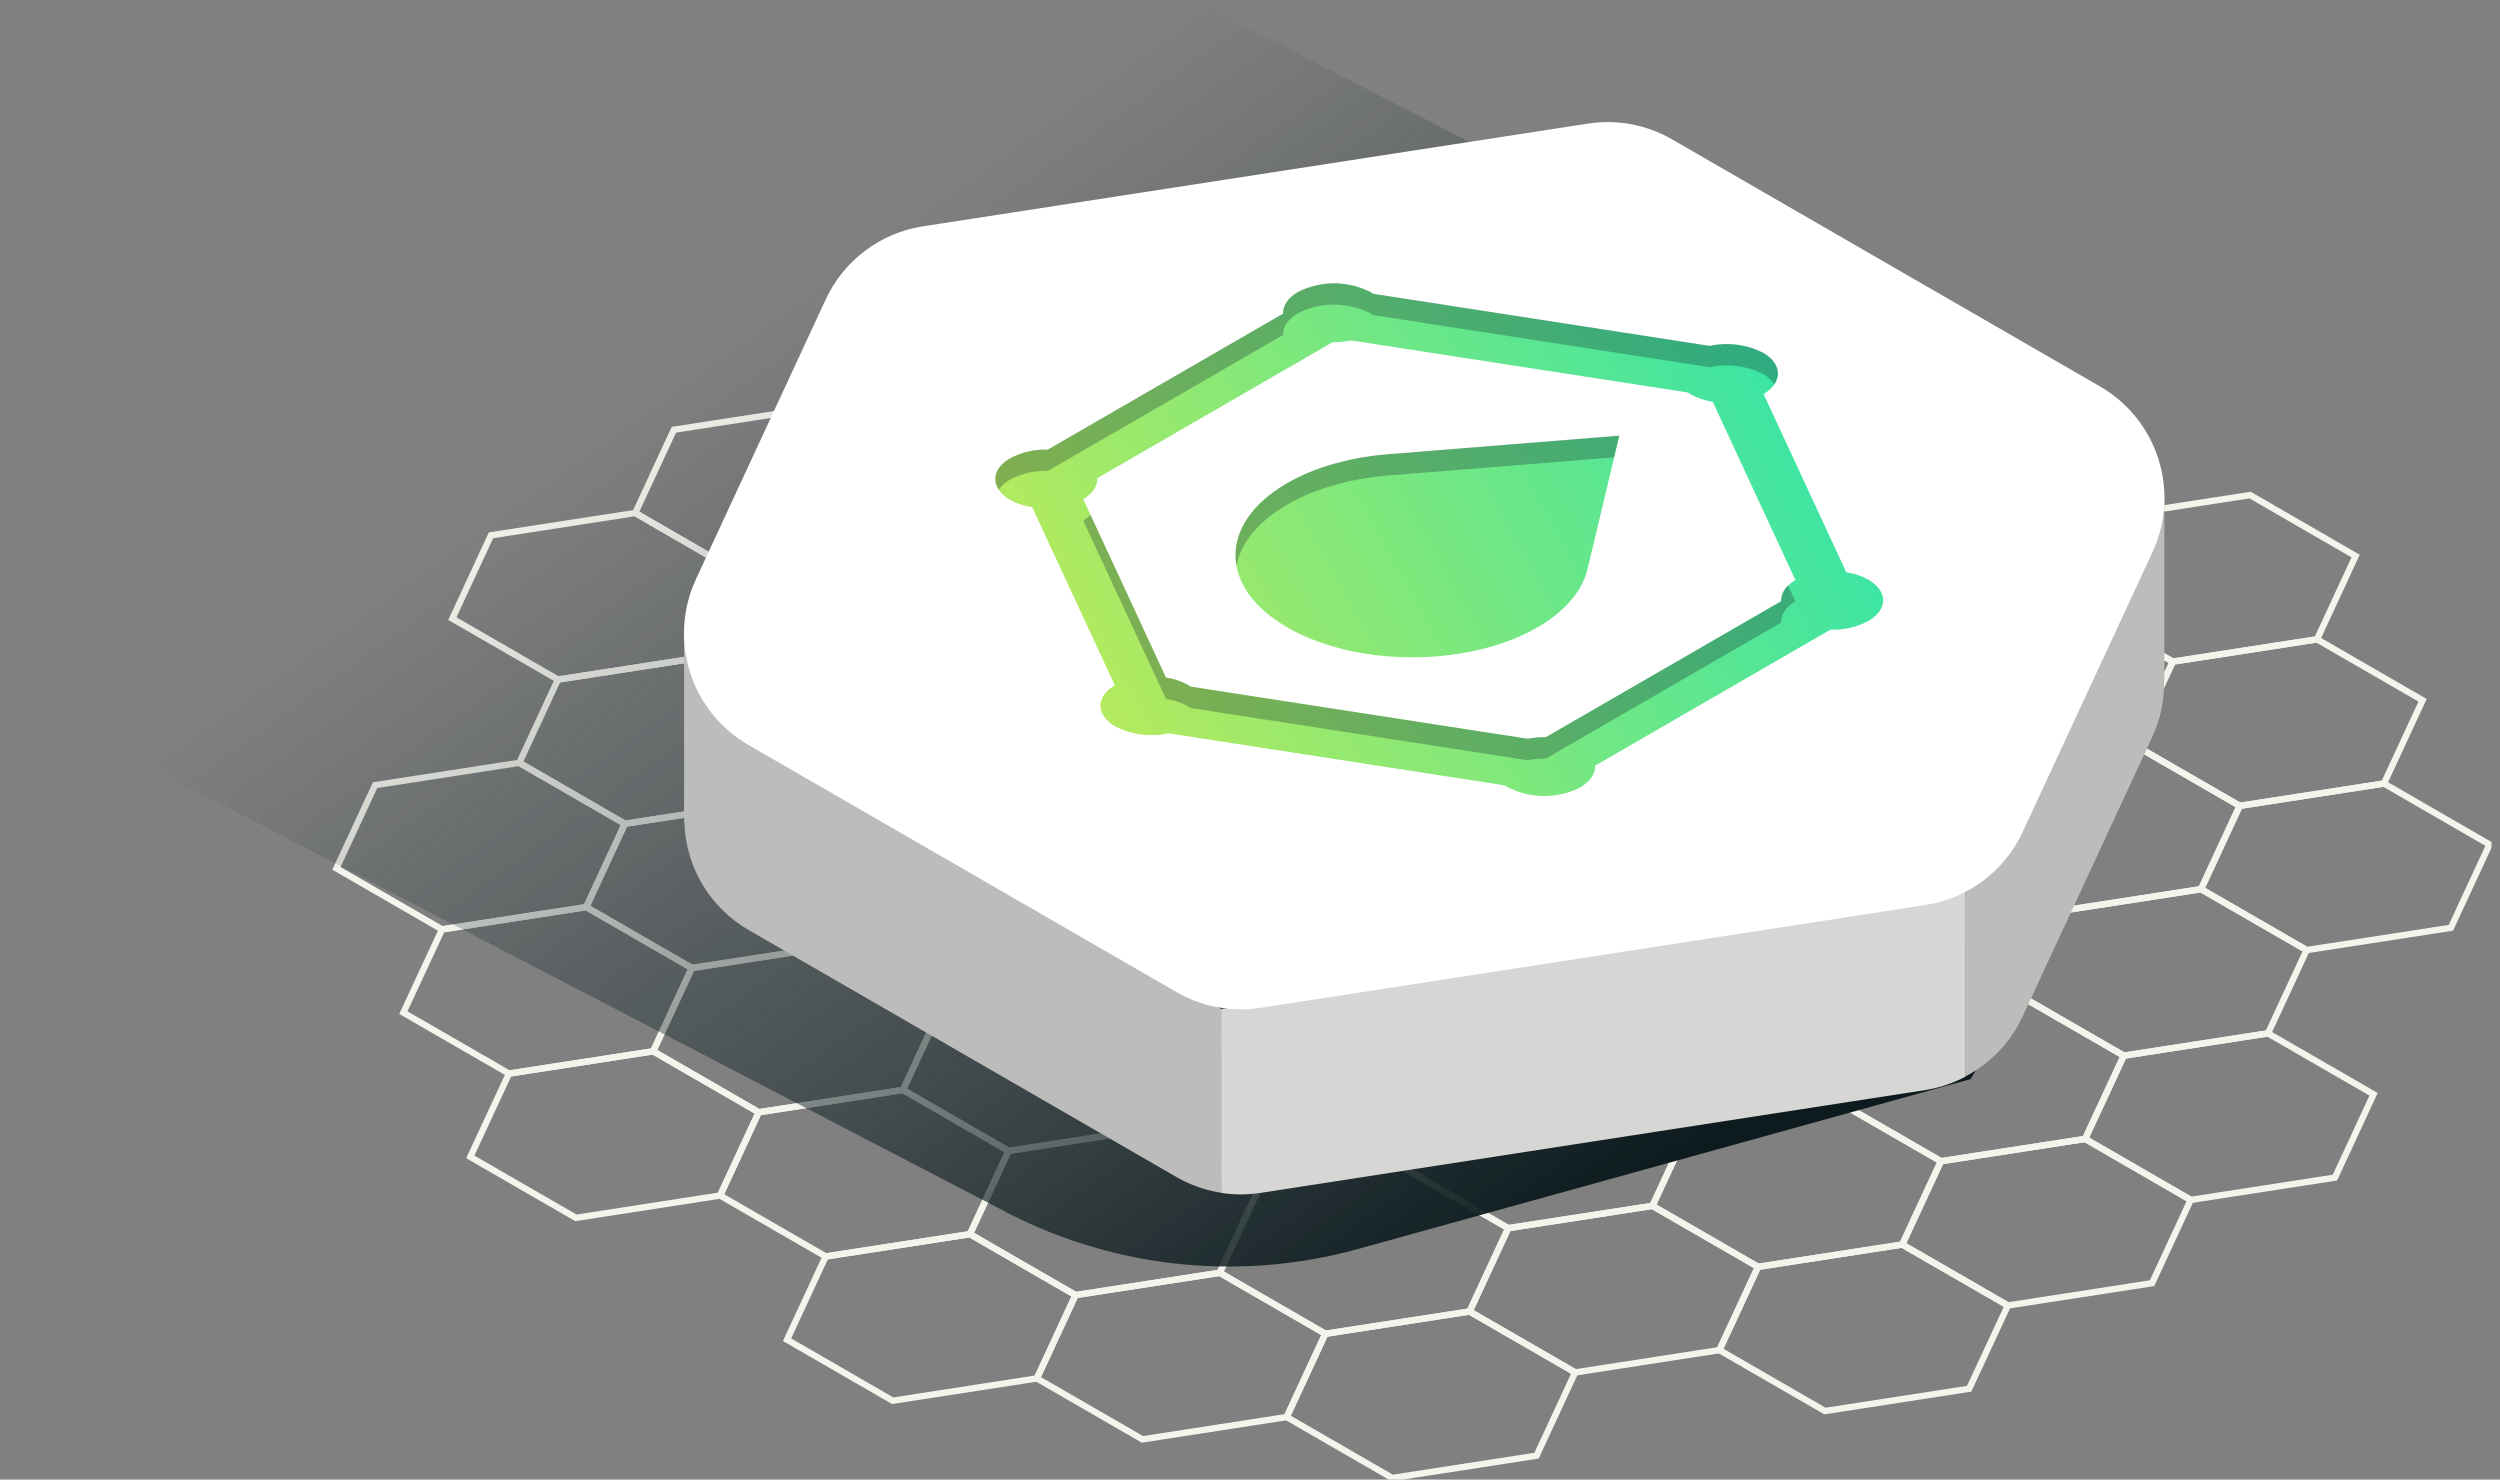 <svg width="196" height="116" viewBox="0 0 196 116" fill="none" xmlns="http://www.w3.org/2000/svg">
<rect x="0" y="0" width="196" height="116" fill="#808080" stroke="none"/>
<g clip-path="url(#clip0_909_54680)">
<path d="M93.41 81.954L85.133 77.172L73.823 78.921L70.795 85.453L79.071 90.231L90.381 88.481L93.41 81.954Z" stroke="#F4F3EC" stroke-width="0.5" stroke-miterlimit="10"/>
<path d="M107.748 73.673L99.472 68.895L88.162 70.645L85.133 77.172L93.41 81.954L104.719 80.205L107.748 73.673Z" stroke="#F4F3EC" stroke-width="0.5" stroke-miterlimit="10"/>
<path d="M122.086 65.397L113.81 60.619L102.5 62.368L99.472 68.895L107.748 73.673L119.053 71.924L122.086 65.397Z" stroke="#F4F3EC" stroke-width="0.5" stroke-miterlimit="10"/>
<path d="M136.424 57.12L128.143 52.343L116.838 54.092L113.81 60.619L122.086 65.397L133.391 63.648L136.424 57.12Z" stroke="#F4F3EC" stroke-width="0.5" stroke-miterlimit="10"/>
<path d="M132.582 88.012L124.301 83.234L112.996 84.983L109.967 91.51L118.244 96.288L129.553 94.539L132.582 88.012Z" stroke="#F4F3EC" stroke-width="0.5" stroke-miterlimit="10"/>
<path d="M118.244 96.288L109.967 91.51L98.657 93.259L95.629 99.787L103.905 104.569L115.215 102.82L118.244 96.288Z" stroke="#F4F3EC" stroke-width="0.5" stroke-miterlimit="10"/>
<path d="M146.92 79.735L138.639 74.957L127.334 76.707L124.301 83.234L132.582 88.012L143.887 86.262L146.92 79.735Z" stroke="#F4F3EC" stroke-width="0.5" stroke-miterlimit="10"/>
<path d="M161.258 71.459L152.977 66.676L141.672 68.425L138.639 74.957L146.92 79.735L158.225 77.986L161.258 71.459Z" stroke="#F4F3EC" stroke-width="0.5" stroke-miterlimit="10"/>
<path d="M157.416 102.35L149.135 97.572L137.83 99.321L134.801 105.848L143.078 110.626L154.383 108.877L157.416 102.35Z" stroke="#F4F3EC" stroke-width="0.5" stroke-miterlimit="10"/>
<path d="M171.749 94.073L163.473 89.291L152.168 91.04L149.135 97.572L157.416 102.35L168.721 100.601L171.749 94.073Z" stroke="#F4F3EC" stroke-width="0.5" stroke-miterlimit="10"/>
<path d="M186.087 85.792L177.811 81.014L166.506 82.764L163.473 89.291L171.749 94.073L183.059 92.324L186.087 85.792Z" stroke="#F4F3EC" stroke-width="0.5" stroke-miterlimit="10"/>
<path d="M58.08 45.002L49.804 40.219L38.494 41.968L35.465 48.5L43.742 53.278L55.051 51.529L58.08 45.002Z" stroke="#F4F3EC" stroke-width="0.5" stroke-miterlimit="10"/>
<path d="M72.418 36.72L64.142 31.942L52.832 33.692L49.804 40.219L58.08 45.002L69.39 43.252L72.418 36.72Z" stroke="#F4F3EC" stroke-width="0.5" stroke-miterlimit="10"/>
<path d="M86.757 28.444L78.48 23.666L67.171 25.415L64.142 31.942L72.418 36.72L83.728 34.971L86.757 28.444Z" stroke="#F4F3EC" stroke-width="0.5" stroke-miterlimit="10"/>
<path d="M175.592 63.178L167.315 58.4L156.006 60.149L152.977 66.676L161.258 71.459L172.563 69.71L175.592 63.178Z" stroke="#F4F3EC" stroke-width="0.5" stroke-miterlimit="10"/>
<path d="M68.576 67.616L60.299 62.838L48.989 64.583L45.961 71.115L54.237 75.893L65.547 74.143L68.576 67.616Z" stroke="#F4F3EC" stroke-width="0.5" stroke-miterlimit="10"/>
<path d="M125.929 34.506L117.647 29.723L106.342 31.473L103.314 38.005L111.59 42.782L122.895 41.033L125.929 34.506Z" stroke="#F4F3EC" stroke-width="0.5" stroke-miterlimit="10"/>
<path d="M82.914 59.335L74.638 54.557L63.328 56.306L60.299 62.838L68.576 67.616L79.885 65.867L82.914 59.335Z" stroke="#F4F3EC" stroke-width="0.5" stroke-miterlimit="10"/>
<path d="M97.252 51.059L88.976 46.281L77.666 48.03L74.638 54.557L82.914 59.335L94.224 57.586L97.252 51.059Z" stroke="#F4F3EC" stroke-width="0.5" stroke-miterlimit="10"/>
<path d="M111.59 42.782L103.314 38.004L92.004 39.754L88.976 46.281L97.252 51.059L108.557 49.309L111.59 42.782Z" stroke="#F4F3EC" stroke-width="0.5" stroke-miterlimit="10"/>
<path d="M150.763 48.844L142.482 44.062L131.177 45.811L128.144 52.343L136.425 57.12L147.73 55.371L150.763 48.844Z" stroke="#F4F3EC" stroke-width="0.5" stroke-miterlimit="10"/>
<path d="M165.096 40.563L156.82 35.785L145.51 37.534L142.481 44.062L150.763 48.844L162.068 47.095L165.096 40.563Z" stroke="#F4F3EC" stroke-width="0.5" stroke-miterlimit="10"/>
<path d="M140.262 26.225L131.986 21.447L120.681 23.196L117.647 29.723L125.929 34.506L137.234 32.757L140.262 26.225Z" stroke="#F4F3EC" stroke-width="0.5" stroke-miterlimit="10"/>
<path d="M189.93 54.901L181.654 50.123L170.344 51.873L167.315 58.4L175.592 63.178L186.902 61.428L189.93 54.901Z" stroke="#F4F3EC" stroke-width="0.5" stroke-miterlimit="10"/>
<path d="M54.237 75.893L45.961 71.115L34.656 72.864L31.623 79.391L39.904 84.169L51.209 82.42L54.237 75.893Z" stroke="#F4F3EC" stroke-width="0.5" stroke-miterlimit="10"/>
<path d="M103.905 104.569L95.629 99.787L84.319 101.536L81.29 108.068L89.567 112.846L100.877 111.096L103.905 104.569Z" stroke="#F4F3EC" stroke-width="0.5" stroke-miterlimit="10"/>
<path d="M79.071 90.231L70.795 85.453L59.485 87.202L56.456 93.729L64.733 98.507L76.043 96.758L79.071 90.231Z" stroke="#F4F3EC" stroke-width="0.5" stroke-miterlimit="10"/>
<path d="M112.996 84.983L104.719 80.205L93.409 81.954L90.381 88.482L98.657 93.259L109.967 91.51L112.996 84.983Z" stroke="#F4F3EC" stroke-width="0.5" stroke-miterlimit="10"/>
<path d="M127.334 76.707L119.053 71.924L107.748 73.673L104.719 80.205L112.996 84.983L124.3 83.234L127.334 76.707Z" stroke="#F4F3EC" stroke-width="0.5" stroke-miterlimit="10"/>
<path d="M141.672 68.425L133.391 63.648L122.086 65.397L119.053 71.924L127.334 76.707L138.639 74.957L141.672 68.425Z" stroke="#F4F3EC" stroke-width="0.5" stroke-miterlimit="10"/>
<path d="M156.006 60.149L147.729 55.371L136.424 57.12L133.391 63.648L141.672 68.425L152.977 66.676L156.006 60.149Z" stroke="#F4F3EC" stroke-width="0.5" stroke-miterlimit="10"/>
<path d="M137.83 99.321L129.553 94.539L118.243 96.288L115.215 102.82L123.491 107.598L134.801 105.848L137.83 99.321Z" stroke="#F4F3EC" stroke-width="0.5" stroke-miterlimit="10"/>
<path d="M152.168 91.04L143.887 86.262L132.582 88.011L129.553 94.539L137.83 99.321L149.134 97.572L152.168 91.04Z" stroke="#F4F3EC" stroke-width="0.5" stroke-miterlimit="10"/>
<path d="M166.506 82.764L158.225 77.986L146.92 79.735L143.887 86.262L152.168 91.04L163.473 89.291L166.506 82.764Z" stroke="#F4F3EC" stroke-width="0.5" stroke-miterlimit="10"/>
<path d="M180.84 74.487L172.563 69.71L161.258 71.459L158.225 77.986L166.506 82.764L177.811 81.014L180.84 74.487Z" stroke="#F4F3EC" stroke-width="0.5" stroke-miterlimit="10"/>
<path d="M63.328 56.306L55.052 51.529L43.742 53.278L40.713 59.805L48.99 64.583L60.3 62.838L63.328 56.306Z" stroke="#F4F3EC" stroke-width="0.5" stroke-miterlimit="10"/>
<path d="M77.666 48.03L69.389 43.252L58.08 45.002L55.051 51.529L63.328 56.306L74.637 54.557L77.666 48.03Z" stroke="#F4F3EC" stroke-width="0.5" stroke-miterlimit="10"/>
<path d="M92.004 39.754L83.728 34.971L72.418 36.72L69.39 43.252L77.666 48.03L88.976 46.281L92.004 39.754Z" stroke="#F4F3EC" stroke-width="0.5" stroke-miterlimit="10"/>
<path d="M106.343 31.473L98.061 26.695L86.757 28.444L83.728 34.971L92.004 39.754L103.314 38.004L106.343 31.473Z" stroke="#F4F3EC" stroke-width="0.5" stroke-miterlimit="10"/>
<path d="M170.344 51.873L162.068 47.095L150.763 48.844L147.729 55.371L156.006 60.149L167.316 58.4L170.344 51.873Z" stroke="#F4F3EC" stroke-width="0.5" stroke-miterlimit="10"/>
<path d="M120.681 23.196L112.4 18.418L101.095 20.168L98.061 26.695L106.343 31.473L117.648 29.723L120.681 23.196Z" stroke="#F4F3EC" stroke-width="0.5" stroke-miterlimit="10"/>
<path d="M195.178 66.211L186.902 61.428L175.592 63.178L172.563 69.71L180.84 74.487L192.15 72.738L195.178 66.211Z" stroke="#F4F3EC" stroke-width="0.5" stroke-miterlimit="10"/>
<path d="M48.99 64.583L40.713 59.805L29.408 61.554L26.375 68.081L34.656 72.864L45.961 71.115L48.99 64.583Z" stroke="#F4F3EC" stroke-width="0.5" stroke-miterlimit="10"/>
<path d="M123.492 107.598L115.215 102.82L103.905 104.569L100.877 111.096L109.153 115.874L120.463 114.125L123.492 107.598Z" stroke="#F4F3EC" stroke-width="0.5" stroke-miterlimit="10"/>
<path d="M98.658 93.259L90.381 88.482L79.072 90.231L76.043 96.758L84.319 101.536L95.629 99.787L98.658 93.259Z" stroke="#F4F3EC" stroke-width="0.5" stroke-miterlimit="10"/>
<path d="M145.51 37.534L137.234 32.757L125.929 34.506L122.896 41.033L131.177 45.811L142.482 44.062L145.51 37.534Z" stroke="#F4F3EC" stroke-width="0.5" stroke-miterlimit="10"/>
<path d="M184.682 43.596L176.406 38.814L165.096 40.563L162.067 47.095L170.344 51.873L181.654 50.123L184.682 43.596Z" stroke="#F4F3EC" stroke-width="0.5" stroke-miterlimit="10"/>
<path d="M159.848 29.258L151.572 24.475L140.262 26.225L137.233 32.757L145.51 37.534L156.82 35.785L159.848 29.258Z" stroke="#F4F3EC" stroke-width="0.5" stroke-miterlimit="10"/>
<path d="M84.319 101.536L76.043 96.758L64.733 98.507L61.705 105.034L69.986 109.817L81.291 108.068L84.319 101.536Z" stroke="#F4F3EC" stroke-width="0.5" stroke-miterlimit="10"/>
<path d="M59.485 87.202L51.209 82.42L39.904 84.169L36.871 90.701L45.152 95.479L56.457 93.729L59.485 87.202Z" stroke="#F4F3EC" stroke-width="0.5" stroke-miterlimit="10"/>
<path d="M73.824 78.921L65.547 74.143L54.237 75.893L51.209 82.42L59.485 87.202L70.795 85.453L73.824 78.921Z" stroke="#F4F3EC" stroke-width="0.5" stroke-miterlimit="10"/>
<path d="M88.162 70.645L79.885 65.867L68.575 67.616L65.547 74.143L73.823 78.921L85.133 77.172L88.162 70.645Z" stroke="#F4F3EC" stroke-width="0.5" stroke-miterlimit="10"/>
<path d="M102.5 62.368L94.224 57.586L82.914 59.335L79.885 65.867L88.162 70.645L99.471 68.895L102.5 62.368Z" stroke="#F4F3EC" stroke-width="0.5" stroke-miterlimit="10"/>
<path d="M116.838 54.092L108.557 49.309L97.252 51.059L94.224 57.586L102.5 62.368L113.81 60.619L116.838 54.092Z" stroke="#F4F3EC" stroke-width="0.5" stroke-miterlimit="10"/>
<path d="M131.177 45.811L122.895 41.033L111.59 42.782L108.557 49.309L116.838 54.092L128.143 52.343L131.177 45.811Z" stroke="#F4F3EC" stroke-width="0.5" stroke-miterlimit="10"/>
<path style="mix-blend-mode:multiply" d="M93.545 0L0 54.01L78.175 94.66C86.823 99.381 96.969 100.55 106.464 97.921L154.489 84.605L156.238 81.698C159.102 76.934 160.975 71.641 161.744 66.137C162.514 60.632 162.164 55.029 160.716 49.663C159.268 44.297 156.752 39.278 153.318 34.907C149.884 30.537 145.603 26.905 140.732 24.228L93.545 0Z" fill="url(#paint0_linear_909_54680)"/>
<path d="M169.685 53.331V38.634L162.417 53.205L154.092 69.908V84.392C156.053 83.367 157.623 81.726 158.559 79.721L168.735 57.784C169.379 56.393 169.697 54.874 169.666 53.341L169.685 53.331Z" fill="#BCBCBB"/>
<path d="M61.356 54.955L53.632 49.532V64.026C53.632 64.215 53.632 64.394 53.661 64.583C53.727 66.278 54.221 67.93 55.096 69.383C55.971 70.837 57.199 72.046 58.666 72.898L92.237 92.281C93.246 92.865 94.35 93.269 95.498 93.473L95.736 93.507V79.096L61.356 54.955Z" fill="#BCBCBB"/>
<path d="M95.735 88.675V93.521C96.76 93.681 97.803 93.681 98.827 93.521L150.961 85.458C152.061 85.283 153.124 84.926 154.106 84.401V69.908L95.735 79.115V88.675Z" fill="#D6D6D4"/>
<path d="M164.645 30.3L131.075 10.917C129.082 9.77 126.757 9.337 124.485 9.691L72.35 17.745C70.708 17.999 69.154 18.655 67.826 19.654C66.498 20.654 65.437 21.965 64.738 23.472L54.562 45.408C53.501 47.696 53.335 50.298 54.095 52.702C54.855 55.106 56.488 57.138 58.671 58.4L92.242 77.782C94.234 78.932 96.559 79.366 98.832 79.013L150.966 70.95C152.608 70.695 154.162 70.039 155.49 69.04C156.818 68.041 157.879 66.73 158.578 65.222L168.754 43.291C169.816 41.004 169.983 38.402 169.223 35.997C168.462 33.593 166.829 31.561 164.645 30.3Z" fill="white"/>
<path d="M96.865 43.528C96.865 47.953 103.072 51.533 110.728 51.533C117.657 51.533 123.521 48.582 124.461 44.619L126.956 34.167L108.853 35.62C101.982 36.144 96.865 39.531 96.865 43.528Z" fill="url(#paint1_linear_909_54680)"/>
<path d="M146.469 45.438C145.935 45.145 145.352 44.952 144.749 44.866L138.266 30.896C139.777 29.99 139.763 28.55 138.217 27.659C136.928 27.004 135.452 26.815 134.04 27.126L107.651 23.041L107.423 22.896C106.546 22.451 105.576 22.22 104.593 22.22C103.61 22.22 102.64 22.451 101.763 22.896C100.949 23.38 100.562 23.986 100.596 24.596L82.148 35.257C81.124 35.22 80.108 35.452 79.202 35.931C77.642 36.832 77.642 38.295 79.202 39.196C79.737 39.487 80.319 39.679 80.922 39.763L87.401 53.724C85.889 54.625 85.903 56.064 87.449 56.961C88.739 57.612 90.214 57.8 91.626 57.494L117.982 61.574C118.063 61.63 118.147 61.682 118.234 61.729C119.11 62.175 120.08 62.408 121.064 62.408C122.047 62.408 123.017 62.175 123.893 61.729C124.703 61.244 125.09 60.643 125.056 60.028L143.504 49.367C144.527 49.406 145.543 49.176 146.45 48.699C148.03 47.802 148.03 46.344 146.469 45.438ZM121.194 57.794C120.716 57.784 120.239 57.827 119.77 57.92L93.356 53.835L93.128 53.69C92.595 53.398 92.014 53.205 91.413 53.118L84.93 39.148C85.695 38.663 86.063 38.082 86.029 37.486L104.477 26.826C104.965 26.832 105.452 26.786 105.931 26.69L132.325 30.77C132.397 30.824 132.473 30.872 132.553 30.915C133.088 31.211 133.672 31.408 134.278 31.497L140.756 45.467C139.981 45.951 139.613 46.538 139.642 47.139L121.194 57.794Z" fill="url(#paint2_linear_909_54680)"/>
<g style="mix-blend-mode:multiply" opacity="0.3">
<path d="M108.843 37.278L126.539 35.858L126.946 34.147L108.843 35.601C101.981 36.144 96.864 39.531 96.864 43.529C96.863 43.813 96.889 44.097 96.942 44.377C97.596 40.747 102.461 37.796 108.843 37.278Z" fill="#12262C"/>
</g>
<g style="mix-blend-mode:multiply" opacity="0.3">
<path d="M79.202 37.597C80.108 37.119 81.124 36.887 82.148 36.924L100.595 26.263C100.562 25.648 100.949 25.028 101.763 24.558C102.64 24.113 103.61 23.882 104.593 23.882C105.576 23.882 106.546 24.113 107.423 24.558L107.651 24.703L134.04 28.788C135.452 28.481 136.927 28.669 138.217 29.321C138.573 29.514 138.879 29.786 139.114 30.116C139.676 29.292 139.375 28.313 138.217 27.644C136.928 26.989 135.452 26.801 134.04 27.111L107.651 23.026L107.423 22.881C106.546 22.437 105.576 22.205 104.593 22.205C103.61 22.205 102.64 22.437 101.763 22.881C100.949 23.366 100.562 23.971 100.595 24.582L82.148 35.242C81.124 35.206 80.108 35.438 79.202 35.916C78.044 36.585 77.748 37.559 78.305 38.387C78.54 38.059 78.847 37.789 79.202 37.597Z" fill="#12262C"/>
</g>
<g style="mix-blend-mode:multiply" opacity="0.3">
<path d="M93.129 55.366L93.356 55.512L119.77 59.602C120.238 59.504 120.716 59.46 121.195 59.471L139.642 48.81C139.613 48.209 139.981 47.604 140.756 47.139L140.185 45.903C140.011 46.057 139.873 46.247 139.78 46.459C139.686 46.672 139.639 46.902 139.642 47.134L121.195 57.794C120.716 57.784 120.239 57.827 119.77 57.92L93.356 53.835L93.129 53.69C92.596 53.398 92.014 53.205 91.413 53.118L85.501 40.379C85.327 40.547 85.135 40.696 84.93 40.825L91.413 54.795C92.014 54.881 92.596 55.075 93.129 55.366Z" fill="#12262C"/>
</g>
</g>
<defs>
<linearGradient id="paint0_linear_909_54680" x1="61.675" y1="23.55" x2="117.236" y2="100.911" gradientUnits="userSpaceOnUse">
<stop stop-color="#12262C" stop-opacity="0"/>
<stop offset="0.66" stop-color="#0F1F23" stop-opacity="0.62"/>
<stop offset="1" stop-color="#0D1B1E"/>
</linearGradient>
<linearGradient id="paint1_linear_909_54680" x1="86.151" y1="57.227" x2="143.79" y2="25.105" gradientUnits="userSpaceOnUse">
<stop stop-color="#B6EA5C"/>
<stop offset="1" stop-color="#2FE4AB"/>
</linearGradient>
<linearGradient id="paint2_linear_909_54680" x1="86.131" y1="57.193" x2="143.77" y2="25.071" gradientUnits="userSpaceOnUse">
<stop stop-color="#B6EA5C"/>
<stop offset="1" stop-color="#2FE4AB"/>
</linearGradient>
<clipPath id="clip0_909_54680">
<rect width="195.333" height="116" fill="white"/>
</clipPath>
</defs>
</svg>
